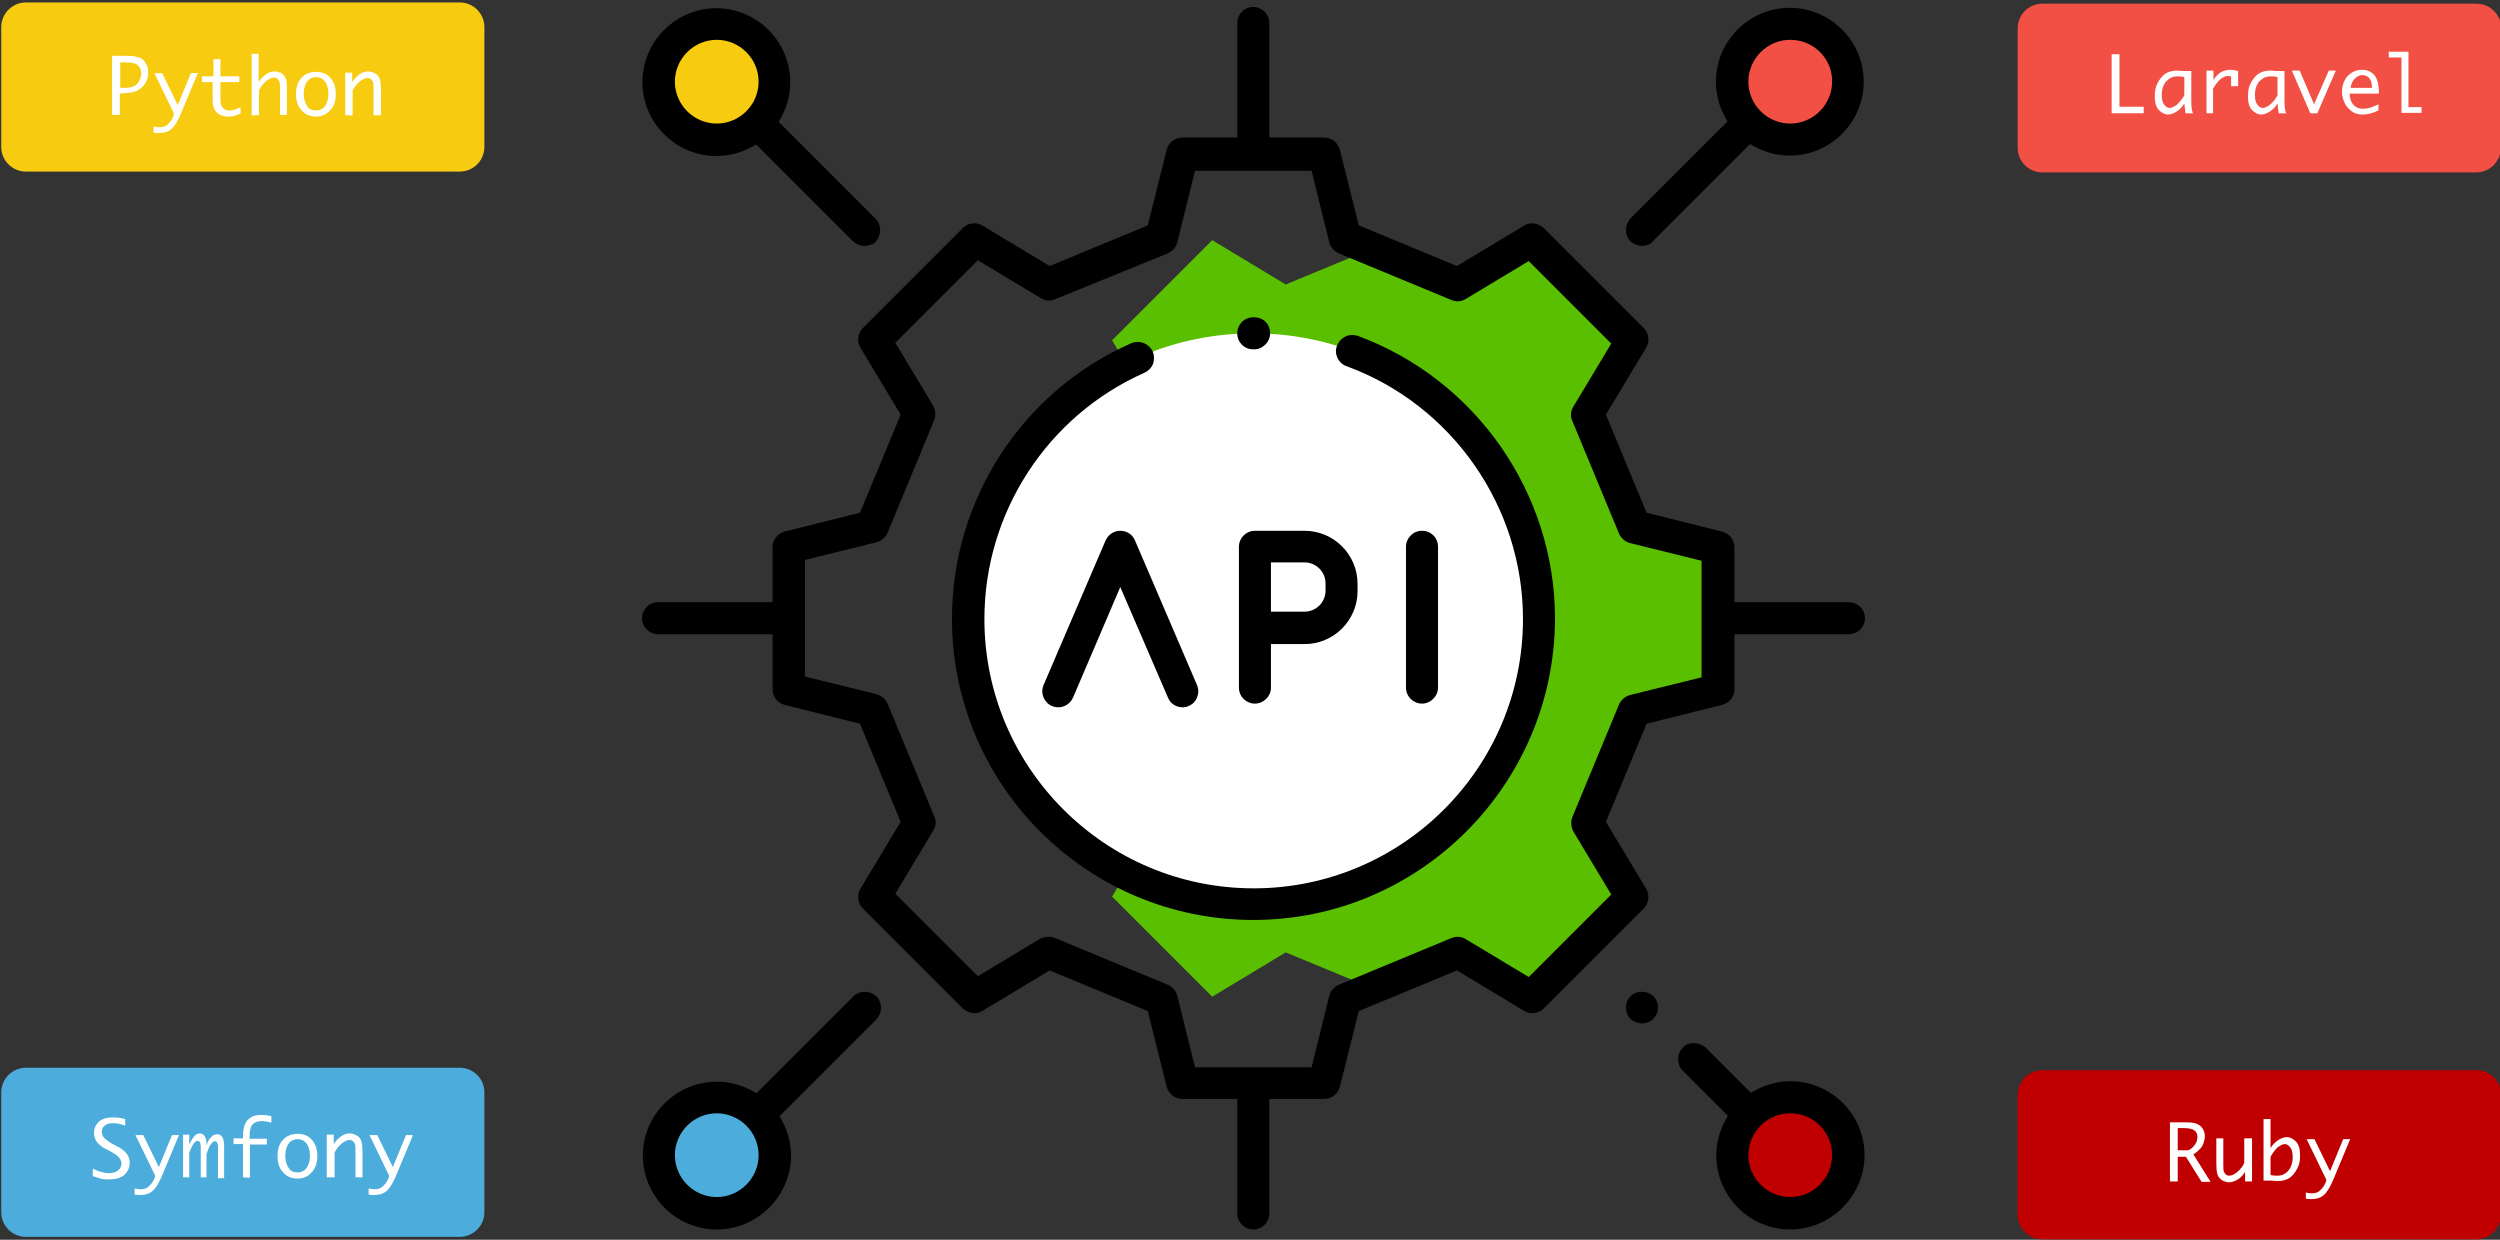 <?xml version="1.0" encoding="UTF-8" standalone="no"?><!DOCTYPE svg PUBLIC "-//W3C//DTD SVG 1.1//EN" "http://www.w3.org/Graphics/SVG/1.1/DTD/svg11.dtd"><svg width="100%" height="100%" viewBox="0 0 609 302" version="1.1" xmlns="http://www.w3.org/2000/svg" xmlns:xlink="http://www.w3.org/1999/xlink" xml:space="preserve" xmlns:serif="http://www.serif.com/" style="fill-rule:evenodd;clip-rule:evenodd;stroke-linejoin:round;stroke-miterlimit:1.414;"><rect x="0" y="0" width="609" height="302" fill="#333333" stroke="none"/><g id="Layer1"><circle cx="174.6" cy="281.4" r="14.1" style="fill:#4cacdb;"/><circle cx="436.1" cy="281.4" r="14.1" style="fill:#c00000;"/><circle cx="174.6" cy="19.9" r="14.1" style="fill:#f6cb10;"/><circle cx="436.1" cy="19.9" r="14.1" style="fill:#f25045;"/><path d="M418.4,167.9l0,-34.5l-20.3,-5.1l-11.4,-27.5l10.8,-17.9l-24.4,-24.4l-17.9,10.8l-21,-8.7l-21,8.7l-17.9,-10.8l-24.4,24.4l10.8,17.9l-11.4,27.5l-20.3,5.1l0,34.5l20.3,5.1l11.4,27.5l-10.8,17.9l24.4,24.4l17.9,-10.8l21,8.7l21,-8.7l17.9,10.8l24.4,-24.4l-10.8,-17.9l11.4,-27.5l20.3,-5.1Z" style="fill:#5abe01;fill-rule:nonzero;"/><circle cx="305.3" cy="150.7" r="69.5" style="fill:#fff;"/><path d="M305.3,299.5c-2.1,0 -3.9,-1.7 -3.9,-3.9l0,-27.9l-13.4,0c-1.8,0 -3.3,-1.2 -3.8,-3l-4.6,-18.4l-23.9,-9.9l-16.3,9.8c-0.6,0.4 -1.3,0.6 -2,0.6c-1,0 -2,-0.4 -2.8,-1.1l-24.4,-24.4c-1.3,-1.3 -1.5,-3.2 -0.6,-4.8l9.8,-16.3l-9.9,-23.9l-18.4,-4.6c-1.7,-0.4 -2.9,-2 -2.9,-3.8l0,-13.4l-27.9,0c-2.1,0 -3.9,-1.7 -3.9,-3.9c0,-2.1 1.7,-3.9 3.9,-3.9l27.9,0l0,-13.4c0,-1.8 1.2,-3.3 2.9,-3.8l18.4,-4.6l9.9,-23.9l-9.8,-16.3c-0.9,-1.5 -0.7,-3.5 0.6,-4.8l24.4,-24.4c0.7,-0.7 1.7,-1.1 2.8,-1.1c0.7,0 1.4,0.2 2,0.6l16.3,9.8l23.9,-9.9l4.6,-18.4c0.4,-1.7 2,-3 3.8,-3l13.4,0l0,-27.9c0,-2.1 1.7,-3.9 3.9,-3.9c2.1,0 3.9,1.7 3.9,3.9l0,27.9l13.4,0c1.8,0 3.3,1.2 3.8,3l4.6,18.4l23.9,9.9l16.3,-9.8c0.6,-0.4 1.3,-0.6 2,-0.6c1,0 2,0.4 2.8,1.1l24.4,24.4c1.3,1.3 1.5,3.2 0.6,4.8l-9.8,16.3l9.9,23.9l18.4,4.6c1.7,0.4 3,2 3,3.8l0,13.4l27.9,0c2.1,0 3.9,1.7 3.9,3.9c0,2.1 -1.7,3.9 -3.9,3.9l-27.9,0l0,13.4c0,1.8 -1.2,3.3 -3,3.8l-18.4,4.6l-9.9,23.9l9.8,16.3c0.9,1.5 0.7,3.5 -0.6,4.8l-24.4,24.4c-0.7,0.7 -1.7,1.1 -2.8,1.1c-0.7,0 -1.4,-0.2 -2,-0.6l-16.3,-9.8l-23.9,9.9l-4.6,18.4c-0.4,1.7 -2,3 -3.8,3l-13.4,0l0,27.9c0,2.1 -1.7,3.9 -3.9,3.9Zm-49.8,-71.3c0.5,0 1,0.1 1.5,0.3l27.5,11.4c1.1,0.5 2,1.5 2.3,2.7l4.3,17.4l28.4,0l4.3,-17.4c0.3,-1.2 1.2,-2.2 2.3,-2.7l27.5,-11.4c0.5,-0.2 1,-0.3 1.5,-0.3c0.7,0 1.4,0.2 2,0.6l15.3,9.2l20.1,-20.1l-9.2,-15.3c-0.6,-1.1 -0.7,-2.4 -0.3,-3.5l11.4,-27.5c0.5,-1.1 1.5,-2 2.7,-2.3l17.4,-4.3l0,-28.4l-17.4,-4.3c-1.2,-0.3 -2.2,-1.2 -2.7,-2.3l-11.4,-27.5c-0.5,-1.1 -0.4,-2.4 0.3,-3.5l9.2,-15.3l-20.1,-20.1l-15.3,9.2c-0.6,0.4 -1.3,0.6 -2,0.6c-0.5,0 -1,-0.1 -1.5,-0.3l-27.5,-11.4c-1.1,-0.5 -2,-1.5 -2.3,-2.7l-4.3,-17.4l-28.4,0l-4.3,17.4c-0.3,1.2 -1.2,2.2 -2.3,2.7l-27.5,11.2c-0.5,0.2 -1,0.3 -1.5,0.3c-0.7,0 -1.4,-0.2 -2,-0.6l-15.3,-9.2l-20.1,20.1l9.2,15.3c0.6,1.1 0.7,2.4 0.3,3.5l-11.4,27.5c-0.5,1.1 -1.5,2 -2.7,2.3l-17.4,4.3l0,28.4l17.4,4.3c1.2,0.3 2.2,1.2 2.7,2.3l11.4,27.5c0.5,1.1 0.4,2.4 -0.3,3.5l-9.2,15.3l20.1,20.1l15.3,-9.2c0.6,-0.2 1.3,-0.4 2,-0.4Z" style="fill-rule:nonzero;"/><path d="M305.3,224.1c-40.5,0 -73.4,-32.9 -73.4,-73.4c0,-29 17.1,-55.4 43.7,-67.1c0.5,-0.2 1,-0.3 1.6,-0.3c1.5,0 2.9,0.9 3.6,2.3c0.4,1 0.4,2 0.1,3c-0.4,1 -1.1,1.7 -2.1,2.2c-23.7,10.5 -39,34.1 -39,60c0,36.2 29.4,65.6 65.6,65.6c36.2,0 65.6,-29.4 65.6,-65.6c0,-27.4 -17.3,-52.2 -43,-61.6c-2,-0.7 -3.1,-3 -2.3,-5c0.6,-1.5 2,-2.6 3.7,-2.6c0.5,0 0.9,0.1 1.3,0.2c28.8,10.6 48.1,38.3 48.1,68.9c-0.1,40.4 -33,73.4 -73.5,73.4Z" style="fill-rule:nonzero;"/><path d="M305.3,85.1c-2.2,0 -3.9,-1.7 -3.9,-3.9c0,-2.2 1.7,-3.9 3.9,-3.9l0.3,0c1,0 2,0.4 2.7,1.1c0.7,0.7 1.1,1.7 1.1,2.8c0,2.1 -1.8,3.9 -3.9,3.9l-0.2,0Z" style="fill-rule:nonzero;"/><path d="M346.4,171.4c-2.1,0 -3.9,-1.7 -3.9,-3.9l0,-34.3c0,-2.1 1.7,-3.9 3.9,-3.9c2.2,0 3.9,1.7 3.9,3.9l0,34.3c0,2.1 -1.8,3.9 -3.9,3.9Z" style="fill-rule:nonzero;"/><path d="M305.7,171.4c-2.1,0 -3.9,-1.7 -3.9,-3.9l0,-34.3c0,-2.1 1.7,-3.9 3.9,-3.9l12.1,0c7.1,0 12.9,5.8 12.9,12.9l0,1.8c0,7.1 -5.8,12.9 -12.9,12.9l-8.2,0l0,10.7c0,2 -1.8,3.8 -3.9,3.8Zm3.9,-22.4l8.2,0c2.8,0 5.1,-2.3 5.1,-5.1l0,-1.8c0,-2.8 -2.3,-5.1 -5.1,-5.1l-8.2,0l0,12Z" style="fill-rule:nonzero;"/><path d="M288.1,172.3c-1.6,0 -3,-0.9 -3.6,-2.4l-11.6,-26.9l-11.5,26.9c-0.6,1.4 -2,2.4 -3.6,2.4c-0.5,0 -1,-0.1 -1.5,-0.3c-1,-0.4 -1.7,-1.2 -2.1,-2.1c-0.4,-1 -0.4,-2 0,-3l15.1,-35.2c0.6,-1.4 2,-2.4 3.6,-2.4c1.6,0 3,0.9 3.6,2.4l15.1,35.2c0.4,1 0.4,2 0,3c-0.4,1 -1.1,1.7 -2.1,2.1c-0.4,0.2 -0.9,0.3 -1.4,0.3Z" style="fill-rule:nonzero;"/><path d="M400,59.9c-1,0 -2,-0.4 -2.8,-1.1c-0.7,-0.7 -1.1,-1.7 -1.1,-2.8c0,-1.1 0.4,-2 1.1,-2.8l23.6,-23.6l-0.7,-1.3c-1.4,-2.6 -2.1,-5.5 -2.1,-8.4c0,-9.9 8.1,-18 18,-18c9.9,0 18,8.1 18,18c0,9.9 -8.1,18 -18,18c-2.9,0 -5.8,-0.7 -8.4,-2.1l-1.3,-0.7l-23.6,23.6c-0.6,0.8 -1.6,1.2 -2.7,1.2Zm36.1,-50.2c-5.6,0 -10.2,4.6 -10.2,10.2c0,5.6 4.6,10.2 10.2,10.2c5.6,0 10.2,-4.6 10.2,-10.2c0.1,-5.6 -4.5,-10.2 -10.2,-10.2Z" style="fill-rule:nonzero;"/><path d="M174.6,299.5c-9.9,0 -18,-8.1 -18,-18c0,-9.9 8.1,-18 18,-18c2.9,0 5.8,0.7 8.4,2.1l1.3,0.7l23.6,-23.6c0.7,-0.7 1.7,-1.1 2.8,-1.1c1,0 2,0.4 2.8,1.1c0.7,0.7 1.1,1.7 1.1,2.8c0,1.1 -0.4,2 -1.1,2.8l-23.6,23.6l0.7,1.3c1.4,2.6 2.1,5.5 2.1,8.4c-0.1,9.8 -8.2,17.9 -18.1,17.9Zm0,-28.3c-5.6,0 -10.2,4.6 -10.2,10.2c0,5.6 4.6,10.2 10.2,10.2c5.6,0 10.2,-4.6 10.2,-10.2c0,-5.6 -4.6,-10.2 -10.2,-10.2Z" style="fill-rule:nonzero;"/><path d="M400,249.3c-1,0 -2,-0.4 -2.8,-1.1c-0.7,-0.7 -1.1,-1.7 -1.1,-2.8c0,-1.1 0.4,-2 1.1,-2.7c0.7,-0.7 1.7,-1.1 2.8,-1.1c1.1,0 2,0.4 2.8,1.1c0.7,0.7 1.1,1.7 1.1,2.7c0,1 -0.4,2 -1.1,2.7c-0.7,0.8 -1.7,1.2 -2.8,1.2Z" style="fill-rule:nonzero;"/><path d="M436.1,299.5c-9.9,0 -18,-8.1 -18,-18c0,-2.9 0.7,-5.8 2.1,-8.4l0.7,-1.3l-11,-11c-0.7,-0.7 -1.1,-1.7 -1.1,-2.8c0,-1.1 0.4,-2 1.1,-2.8c0.7,-0.8 1.7,-1.1 2.8,-1.1c1,0 2,0.4 2.8,1.1l11,11l1.3,-0.7c2.6,-1.4 5.5,-2.1 8.4,-2.1c9.9,0 18,8.1 18,18c0,9.9 -8.2,18.1 -18.1,18.1Zm0,-28.3c-5.6,0 -10.2,4.6 -10.2,10.2c0,5.6 4.6,10.2 10.2,10.2c5.6,0 10.2,-4.6 10.2,-10.2c0,-5.6 -4.5,-10.2 -10.2,-10.2Z" style="fill-rule:nonzero;"/><path d="M210.6,59.9c-1,0 -2,-0.4 -2.8,-1.1l-23.6,-23.6l-1.3,0.7c-2.6,1.4 -5.5,2.1 -8.4,2.1c-9.9,0 -18,-8.1 -18,-18c0,-9.9 8.1,-18 18,-18c9.9,0 18,8.1 18,18c0,2.9 -0.7,5.8 -2.1,8.4l-0.7,1.3l23.6,23.6c0.7,0.7 1.1,1.7 1.1,2.8c0,1 -0.4,2 -1.1,2.8c-0.6,0.6 -1.6,1 -2.7,1Zm-36,-50.2c-5.6,0 -10.2,4.6 -10.2,10.2c0,5.6 4.6,10.2 10.2,10.2c5.6,0 10.2,-4.6 10.2,-10.2c0,-5.6 -4.6,-10.2 -10.2,-10.2Z" style="fill-rule:nonzero;"/><path d="M118,6.6c0,-3.3 -2.7,-6 -6,-6l-105.7,0c-3.3,0 -6,2.7 -6,6l0,29.2c0,3.3 2.7,6 6,6l105.7,0c3.3,0 6,-2.7 6,-6c0,-0.1 0,-29.2 0,-29.2Z" style="fill:#f6cb10;fill-rule:nonzero;"/><g><clipPath id="_clip1"><path d="M118,6.6c0,-3.3 -2.7,-6 -6,-6l-105.7,0c-3.3,0 -6,2.7 -6,6l0,29.2c0,3.3 2.7,6 6,6l105.7,0c3.3,0 6,-2.7 6,-6c0,-0.1 0,-29.2 0,-29.2Z"/></clipPath><g clip-path="url(#_clip1)"><path d="M29.2,22.8l0,5.2l-1.9,0l0,-14.4l3.6,0c1.5,0 2.5,0.2 3.2,0.5c0.7,0.3 1.2,0.8 1.5,1.5c0.4,0.6 0.5,1.3 0.5,2.1c0,0.9 -0.2,1.8 -0.7,2.6c-0.5,0.8 -1.2,1.4 -2,1.8c-0.9,0.4 -2,0.6 -3.5,0.6c0.1,0.1 -0.7,0.1 -0.7,0.1Zm0,-1.4l0.8,0c1.2,0 2,-0.1 2.6,-0.4c0.6,-0.3 1,-0.7 1.3,-1.3c0.3,-0.6 0.5,-1.2 0.5,-1.8c0,-0.8 -0.3,-1.5 -0.8,-2c-0.5,-0.5 -1.6,-0.7 -3.2,-0.7l-1.1,0l0,6.2l-0.1,0Z" style="fill:#fff;fill-rule:nonzero;"/><path d="M42.4,27.7l-4.8,-9.9l1.9,0l3.8,7.8l3.2,-7.8l1.7,0l-4,9.6c-0.8,2 -1.7,3.4 -2.4,4c-0.8,0.7 -1.8,1 -3,1c-0.5,0 -1,0 -1.4,-0.1l0,-1.5c0.5,0.1 0.9,0.2 1.4,0.2c0.6,0 1.1,-0.1 1.5,-0.3c0.4,-0.2 0.8,-0.6 1.2,-1.1c0.4,-0.5 0.6,-1 0.8,-1.4c-0.1,-0.1 0.1,-0.5 0.1,-0.5Z" style="fill:#fff;fill-rule:nonzero;"/><path d="M58.6,27.7c-0.8,0.3 -1.4,0.5 -1.8,0.6c-0.4,0.1 -0.7,0.1 -1.1,0.1c-0.7,0 -1.4,-0.1 -2,-0.4c-0.6,-0.3 -1.1,-0.7 -1.4,-1.2c-0.3,-0.5 -0.5,-1.4 -0.5,-2.5l0,-4.3l-2.6,0l0,-1.4l2.8,0l0,-4.2l1.7,0l0,4.2l4.6,0l0,1.4l-4.6,0l0,4.1c0,0.8 0.1,1.4 0.3,1.8c0.2,0.3 0.5,0.6 0.8,0.8c0.3,0.2 0.7,0.2 1.2,0.2c0.8,0 1.7,-0.3 2.6,-0.8l0,1.6Z" style="fill:#fff;fill-rule:nonzero;"/><path d="M61.3,28.1l0,-15l1.7,0l0,6.9c0.5,-0.8 1.1,-1.4 1.8,-1.9c0.7,-0.5 1.4,-0.7 2.1,-0.7c0.6,0 1.1,0.2 1.6,0.4c0.5,0.3 0.8,0.7 1,1.1c0.2,0.3 0.3,0.7 0.3,1c0.1,0.4 0.1,1.1 0.1,2.3l0,5.8l-1.7,0l0,-6c0,-1 0,-1.7 -0.1,-2c-0.1,-0.3 -0.3,-0.6 -0.5,-0.8c-0.3,-0.2 -0.5,-0.3 -0.8,-0.3c-0.6,0 -1.3,0.3 -2,0.9c-0.7,0.6 -1.3,1.3 -1.7,2.2l0,6c-0.1,0.1 -1.8,0.1 -1.8,0.1Z" style="fill:#fff;fill-rule:nonzero;"/><path d="M77,28.4c-1.5,0 -2.7,-0.5 -3.6,-1.6c-0.9,-1 -1.3,-2.3 -1.3,-3.9c0,-1.6 0.4,-2.9 1.3,-3.9c0.9,-1 2.1,-1.5 3.6,-1.5c1.5,0 2.7,0.5 3.5,1.5c0.9,1 1.3,2.3 1.3,3.9c0,1.6 -0.4,2.9 -1.3,3.9c-0.9,1 -2,1.6 -3.5,1.6Zm0,-1.5c0.9,0 1.7,-0.4 2.2,-1.1c0.5,-0.7 0.8,-1.7 0.8,-3c0,-1.2 -0.3,-2.2 -0.8,-2.9c-0.5,-0.7 -1.3,-1.1 -2.2,-1.1c-0.9,0 -1.7,0.4 -2.2,1.1c-0.5,0.7 -0.8,1.7 -0.8,2.9c0,1.3 0.3,2.2 0.8,3c0.5,0.8 1.2,1.1 2.2,1.1Z" style="fill:#fff;fill-rule:nonzero;"/><path d="M84.1,28.1l0,-10.4l1.7,0l0,2.3c0.5,-0.8 1.1,-1.4 1.8,-1.9c0.7,-0.5 1.4,-0.7 2.1,-0.7c0.6,0 1.2,0.2 1.7,0.5c0.5,0.3 0.9,0.7 1.1,1.3c0.2,0.5 0.3,1.6 0.3,3.1l0,5.8l-1.8,0l0,-6c0,-1 0,-1.7 -0.1,-2c-0.1,-0.3 -0.3,-0.6 -0.5,-0.8c-0.3,-0.2 -0.5,-0.3 -0.8,-0.3c-0.6,0 -1.3,0.3 -2,0.9c-0.7,0.6 -1.3,1.3 -1.7,2.2l0,6l-1.8,0Z" style="fill:#fff;fill-rule:nonzero;"/></g></g><path d="M118,266.1c0,-3.3 -2.7,-6 -6,-6l-105.7,0c-3.3,0 -6,2.7 -6,6l0,29.2c0,3.3 2.7,6 6,6l105.7,0c3.3,0 6,-2.7 6,-6l0,-29.2Z" style="fill:#4cacdb;fill-rule:nonzero;"/><g><clipPath id="_clip2"><path d="M118,266.1c0,-3.3 -2.7,-6 -6,-6l-105.7,0c-3.3,0 -6,2.7 -6,6l0,29.2c0,3.3 2.7,6 6,6l105.7,0c3.3,0 6,-2.7 6,-6l0,-29.2Z"/></clipPath><g clip-path="url(#_clip2)"><path d="M22.6,286.5l0,-1.8c1.5,0.7 2.8,1.1 4,1.1c0.5,0 1,-0.1 1.5,-0.3c0.5,-0.2 0.8,-0.5 1.1,-0.8c0.2,-0.4 0.4,-0.8 0.4,-1.2c0,-0.5 -0.2,-1 -0.5,-1.4c-0.3,-0.4 -0.9,-0.9 -1.8,-1.4l-0.9,-0.5l-1,-0.5c-1.7,-1 -2.5,-2.2 -2.5,-3.7c0,-1.1 0.4,-2 1.1,-2.7c0.8,-0.7 1.9,-1.1 3.5,-1.1c1,0 2,0.1 3,0.4l0,1.6c-1.1,-0.4 -2.1,-0.6 -3.1,-0.6c-0.8,0 -1.4,0.2 -1.9,0.6c-0.5,0.4 -0.7,0.9 -0.7,1.5c0,0.6 0.2,1.1 0.6,1.5c0.4,0.4 0.9,0.7 1.4,1.1l0.7,0.4l0.9,0.5l0.8,0.4c1.6,1 2.4,2.2 2.4,3.6c0,1.1 -0.4,2.1 -1.2,2.9c-0.8,0.8 -2.1,1.2 -3.9,1.2c-0.6,0 -1.1,0 -1.6,-0.1c-0.7,-0.2 -1.4,-0.4 -2.3,-0.7Z" style="fill:#fff;fill-rule:nonzero;"/><path d="M37.8,286.4l-4.8,-9.9l1.9,0l3.8,7.8l3.2,-7.8l1.7,0l-4,9.6c-0.8,2 -1.7,3.4 -2.4,4c-0.8,0.7 -1.8,1 -3,1c-0.5,0 -1,0 -1.4,-0.1l0,-1.5c0.5,0.1 0.9,0.2 1.4,0.2c0.6,0 1.1,-0.1 1.5,-0.3c0.4,-0.2 0.8,-0.6 1.2,-1.1c0.4,-0.5 0.6,-1 0.8,-1.4l0.1,-0.5Z" style="fill:#fff;fill-rule:nonzero;"/><path d="M44.6,286.8l0,-10.4l1.5,0l0,2.4c0.5,-1 0.9,-1.7 1.3,-2.1c0.4,-0.4 0.8,-0.6 1.2,-0.6c0.5,0 0.9,0.2 1.2,0.6c0.3,0.4 0.5,1 0.5,1.7l0,0.6c0.2,-0.6 0.4,-1.1 0.7,-1.5c0.3,-0.4 0.6,-0.7 0.9,-0.9c0.3,-0.2 0.7,-0.3 1.1,-0.3c0.4,0 0.8,0.2 1.1,0.6c0.3,0.4 0.5,1.1 0.5,2.3l0,7.8l-1.5,0l0,-7.1c0,-0.6 0,-1 -0.1,-1.2c0,-0.2 -0.1,-0.4 -0.2,-0.5c-0.1,-0.1 -0.2,-0.2 -0.4,-0.2c-0.3,0 -0.7,0.2 -1,0.7c-0.4,0.5 -0.7,1.3 -1.1,2.4l0,5.7l-1.4,0l0,-7.1c0,-0.9 -0.1,-1.5 -0.3,-1.6c-0.2,-0.1 -0.3,-0.2 -0.5,-0.2c-0.3,0 -0.7,0.3 -1,0.8c-0.4,0.6 -0.7,1.3 -1,2.1l0,6l-1.5,0Z" style="fill:#fff;fill-rule:nonzero;"/><path d="M59.2,286.8l0,-8.1l-2.3,0l0,-1.4l2.3,0l0,-0.5c0,-1.4 0.2,-2.4 0.5,-3c0.3,-0.7 0.8,-1.2 1.4,-1.6c0.6,-0.4 1.5,-0.6 2.6,-0.6c0.8,0 1.6,0.1 2.4,0.3l0,1.6c-0.9,-0.3 -1.7,-0.4 -2.4,-0.4c-0.5,0 -1,0.1 -1.5,0.3c-0.4,0.2 -0.7,0.5 -1,1c-0.2,0.5 -0.4,1.2 -0.4,2.3l0,0.7l4.2,0l0,1.4l-4.1,0l0,8.1l-1.7,-0.1Z" style="fill:#fff;fill-rule:nonzero;"/><path d="M72.5,287.1c-1.5,0 -2.7,-0.5 -3.6,-1.6c-0.9,-1 -1.3,-2.3 -1.3,-3.9c0,-1.6 0.4,-2.9 1.3,-3.9c0.9,-1 2.1,-1.5 3.6,-1.5c1.5,0 2.7,0.5 3.5,1.5c0.9,1 1.3,2.3 1.3,3.9c0,1.6 -0.4,2.9 -1.3,3.9c-0.9,1.1 -2.1,1.6 -3.5,1.6Zm0,-1.5c0.9,0 1.7,-0.4 2.2,-1.1c0.5,-0.7 0.8,-1.7 0.8,-3c0,-1.2 -0.3,-2.2 -0.8,-2.9c-0.5,-0.7 -1.3,-1.1 -2.2,-1.1c-0.9,0 -1.7,0.4 -2.2,1.1c-0.5,0.7 -0.8,1.7 -0.8,2.9c0,1.3 0.3,2.2 0.8,3c0.5,0.8 1.2,1.1 2.2,1.1Z" style="fill:#fff;fill-rule:nonzero;"/><path d="M79.6,286.8l0,-10.4l1.7,0l0,2.3c0.5,-0.8 1.1,-1.4 1.8,-1.9c0.7,-0.5 1.4,-0.7 2.1,-0.7c0.6,0 1.2,0.2 1.7,0.5c0.5,0.3 0.9,0.7 1.1,1.3c0.2,0.5 0.3,1.6 0.3,3.1l0,5.8l-1.7,0l0,-6c0,-1 0,-1.7 -0.1,-2c-0.1,-0.3 -0.3,-0.6 -0.5,-0.8c-0.3,-0.2 -0.5,-0.3 -0.8,-0.3c-0.6,0 -1.3,0.3 -2,0.9c-0.7,0.6 -1.3,1.3 -1.7,2.2l0,6l-1.9,0Z" style="fill:#fff;fill-rule:nonzero;"/><path d="M94.8,286.4l-4.8,-9.9l1.9,0l3.8,7.8l3.2,-7.8l1.7,0l-4,9.6c-0.8,2 -1.7,3.4 -2.4,4c-0.8,0.7 -1.8,1 -3,1c-0.5,0 -1,0 -1.4,-0.1l0,-1.5c0.5,0.1 0.9,0.2 1.4,0.2c0.6,0 1.1,-0.1 1.5,-0.3c0.4,-0.2 0.8,-0.6 1.2,-1.1c0.4,-0.5 0.6,-1 0.8,-1.4l0.1,-0.5Z" style="fill:#fff;fill-rule:nonzero;"/></g></g><path d="M609.3,6.9c0,-3.3 -2.7,-6 -6,-6l-105.8,0c-3.3,0 -6,2.7 -6,6l0,29.1c0,3.3 2.7,6 6,6l105.7,0c3.3,0 6,-2.7 6,-6c0.1,0 0.1,-29.1 0.1,-29.1Z" style="fill:#f25045;fill-rule:nonzero;"/><g><clipPath id="_clip3"><path d="M609.3,6.9c0,-3.3 -2.7,-6 -6,-6l-105.8,0c-3.3,0 -6,2.7 -6,6l0,29.1c0,3.3 2.7,6 6,6l105.7,0c3.3,0 6,-2.7 6,-6c0.1,0 0.1,-29.1 0.1,-29.1Z"/></clipPath><g clip-path="url(#_clip3)"><path d="M522.2,26l0,1.6l-7.8,0l0,-14.4l1.9,0l0,12.8l5.9,0Z" style="fill:#fff;fill-rule:nonzero;"/><path d="M532.1,25.2c-0.5,0.9 -1.2,1.5 -1.9,2c-0.7,0.4 -1.4,0.7 -2,0.7c-0.9,0 -1.6,-0.4 -2.3,-1.1c-0.7,-0.7 -1,-1.9 -1,-3.4c0,-1.2 0.2,-2.3 0.7,-3.2c0.5,-0.9 1.1,-1.7 1.8,-2.2c0.8,-0.5 1.7,-0.8 2.8,-0.8c0.3,0 0.8,0 1.5,0.1l2.1,0l0,7.3c0,1.2 0.1,2.3 0.4,3l-1.8,0c-0.1,-0.6 -0.2,-1.4 -0.3,-2.4Zm0,-2l0,-4.4c-0.6,-0.2 -1.2,-0.2 -1.7,-0.2c-1.1,0 -1.9,0.4 -2.7,1.2c-0.7,0.8 -1.1,1.9 -1.1,3.4c0,1 0.2,1.8 0.6,2.3c0.4,0.5 0.8,0.8 1.3,0.8c0.5,0 1.1,-0.3 1.8,-0.8c0.7,-0.7 1.3,-1.4 1.8,-2.3Z" style="fill:#fff;fill-rule:nonzero;"/><path d="M537.5,27.6l0,-10.4l1.7,0l0,2.3c0.5,-0.9 1.2,-1.5 1.8,-1.9c0.7,-0.4 1.5,-0.6 2.3,-0.6c0.6,0 1.2,0.1 1.9,0.3l0,3.7l-1.7,0l0,-2.4c-0.3,0 -0.5,-0.1 -0.7,-0.1c-0.6,0 -1.3,0.3 -1.9,0.8c-0.6,0.5 -1.2,1.3 -1.8,2.3l0,6l-1.6,0Z" style="fill:#fff;fill-rule:nonzero;"/><path d="M554.8,25.2c-0.5,0.9 -1.2,1.5 -1.9,2c-0.7,0.4 -1.4,0.7 -2,0.7c-0.9,0 -1.6,-0.4 -2.3,-1.1c-0.7,-0.7 -1,-1.9 -1,-3.4c0,-1.2 0.2,-2.3 0.7,-3.2c0.5,-0.9 1.1,-1.7 1.8,-2.2c0.8,-0.5 1.7,-0.8 2.8,-0.8c0.3,0 0.8,0 1.5,0.1l2.1,0l0,7.3c0,1.2 0.1,2.3 0.4,3l-1.8,0c-0.1,-0.6 -0.2,-1.4 -0.3,-2.4Zm0,-2l0,-4.4c-0.6,-0.2 -1.2,-0.2 -1.7,-0.2c-1.1,0 -1.9,0.4 -2.7,1.2c-0.7,0.8 -1.1,1.9 -1.1,3.4c0,1 0.2,1.8 0.6,2.3c0.4,0.5 0.8,0.8 1.3,0.8c0.5,0 1.1,-0.3 1.8,-0.8c0.8,-0.7 1.3,-1.4 1.8,-2.3Z" style="fill:#fff;fill-rule:nonzero;"/><path d="M562.8,27.6l-4.5,-10.4l1.9,0l3.5,8.2l3.6,-8.2l1.7,0l-4.5,10.4l-1.7,0Z" style="fill:#fff;fill-rule:nonzero;"/><path d="M579.4,26.9c-1.4,0.7 -2.7,1 -3.9,1c-0.9,0 -1.8,-0.2 -2.5,-0.7c-0.7,-0.5 -1.3,-1.1 -1.8,-2c-0.4,-0.9 -0.7,-1.8 -0.7,-2.8c0,-0.9 0.2,-1.9 0.6,-2.7c0.4,-0.9 1,-1.5 1.8,-2c0.8,-0.5 1.6,-0.7 2.5,-0.7c1.2,0 2.2,0.4 3,1.3c0.7,0.9 1.1,2.2 1.1,4.1l0,0.4l-7.1,0c0,0.7 0.1,1.4 0.4,2c0.3,0.6 0.7,1 1.2,1.3c0.5,0.3 1,0.4 1.7,0.4c1.1,0 2.3,-0.4 3.7,-1.1l0,1.5Zm-6.8,-5.5l5.2,0l0,-0.3c0,-0.8 -0.2,-1.5 -0.6,-2c-0.4,-0.5 -1,-0.8 -1.7,-0.8c-0.7,0 -1.3,0.3 -1.8,0.8c-0.6,0.5 -0.9,1.3 -1.1,2.3Z" style="fill:#fff;fill-rule:nonzero;"/><path d="M585,27.6l0,-13.6l-3.1,0l0,-1.4l4.8,0l0,13.5l3.2,0l0,1.4l-4.9,0l0,0.1Z" style="fill:#fff;fill-rule:nonzero;"/></g></g><path d="M609.3,266.7c0,-3.3 -2.7,-6 -6,-6l-105.8,0c-3.3,0 -6,2.7 -6,6l0,29.2c0,3.3 2.7,6 6,6l105.7,0c3.3,0 6,-2.7 6,-6l0,-29.2l0.1,0Z" style="fill:#c00000;fill-rule:nonzero;"/><g><clipPath id="_clip4"><path d="M609.3,266.7c0,-3.3 -2.7,-6 -6,-6l-105.8,0c-3.3,0 -6,2.7 -6,6l0,29.2c0,3.3 2.7,6 6,6l105.7,0c3.3,0 6,-2.7 6,-6l0,-29.2l0.1,0Z"/></clipPath><g clip-path="url(#_clip4)"><path d="M530.5,281.7l0,6.1l-1.9,0l0,-14.4l3.8,0c1.3,0 2.2,0.1 2.8,0.4c0.6,0.3 1.1,0.6 1.4,1.2c0.3,0.5 0.5,1.1 0.5,1.7c0,0.6 -0.1,1.1 -0.3,1.7c-0.2,0.6 -0.5,1.1 -0.9,1.5c-0.4,0.4 -0.9,0.9 -1.6,1.3l4.2,6.7l-2.2,0l-3.8,-6.1l-2,0l0,-0.1Zm0,-1.5l2.6,0c0.6,-0.3 1,-0.6 1.3,-1c0.3,-0.3 0.5,-0.7 0.7,-1.1c0.1,-0.4 0.2,-0.8 0.2,-1.1c0,-0.7 -0.2,-1.2 -0.7,-1.6c-0.5,-0.4 -1.4,-0.6 -2.7,-0.6l-1.4,0l0,5.4Z" style="fill:#fff;fill-rule:nonzero;"/><path d="M548.6,277.4l0,10.4l-1.7,0l0,-2.3c-0.6,0.9 -1.2,1.5 -1.9,1.9c-0.7,0.4 -1.4,0.6 -2,0.6c-0.6,0 -1.2,-0.2 -1.7,-0.5c-0.5,-0.3 -0.9,-0.8 -1.1,-1.3c-0.2,-0.5 -0.3,-1.6 -0.3,-3.1l0,-5.8l1.7,0l0,6c0,1 0,1.7 0.1,2c0.1,0.3 0.3,0.6 0.5,0.8c0.3,0.2 0.5,0.3 0.8,0.3c0.6,0 1.3,-0.3 2,-0.9c0.7,-0.6 1.3,-1.3 1.7,-2.2l0,-6l1.9,0l0,0.1Z" style="fill:#fff;fill-rule:nonzero;"/><path d="M553.1,279.7c0.5,-0.9 1.2,-1.5 1.9,-2c0.7,-0.4 1.4,-0.7 2,-0.7c0.9,0 1.6,0.4 2.3,1.1c0.7,0.7 1,1.9 1,3.4c0,1.2 -0.2,2.3 -0.7,3.2c-0.5,0.9 -1.1,1.7 -1.8,2.2c-0.8,0.5 -1.7,0.8 -2.8,0.8c-0.3,0 -0.8,0 -1.5,-0.1c-0.1,0 -0.2,0 -0.4,0l-1.7,0l0,-15l1.7,0l0,7.1Zm0,2.1l0,4.4c0.6,0.2 1.2,0.2 1.7,0.2c1,0 1.9,-0.4 2.6,-1.2c0.7,-0.8 1.1,-1.9 1.1,-3.4c0,-1 -0.2,-1.8 -0.6,-2.3c-0.4,-0.5 -0.8,-0.8 -1.3,-0.8c-0.5,0 -1.1,0.3 -1.8,0.8c-0.6,0.6 -1.2,1.4 -1.7,2.3Z" style="fill:#fff;fill-rule:nonzero;"/><path d="M566.7,287.4l-4.8,-9.9l1.9,0l3.8,7.8l3.2,-7.8l1.7,0l-4,9.6c-0.8,2 -1.7,3.4 -2.4,4c-0.8,0.7 -1.8,1 -3,1c-0.5,0 -1,0 -1.4,-0.1l0,-1.5c0.5,0.1 0.9,0.2 1.4,0.2c0.6,0 1.1,-0.1 1.5,-0.3c0.4,-0.2 0.8,-0.6 1.2,-1.1c0.4,-0.5 0.6,-1 0.8,-1.4l0.1,-0.5Z" style="fill:#fff;fill-rule:nonzero;"/></g></g></g></svg>